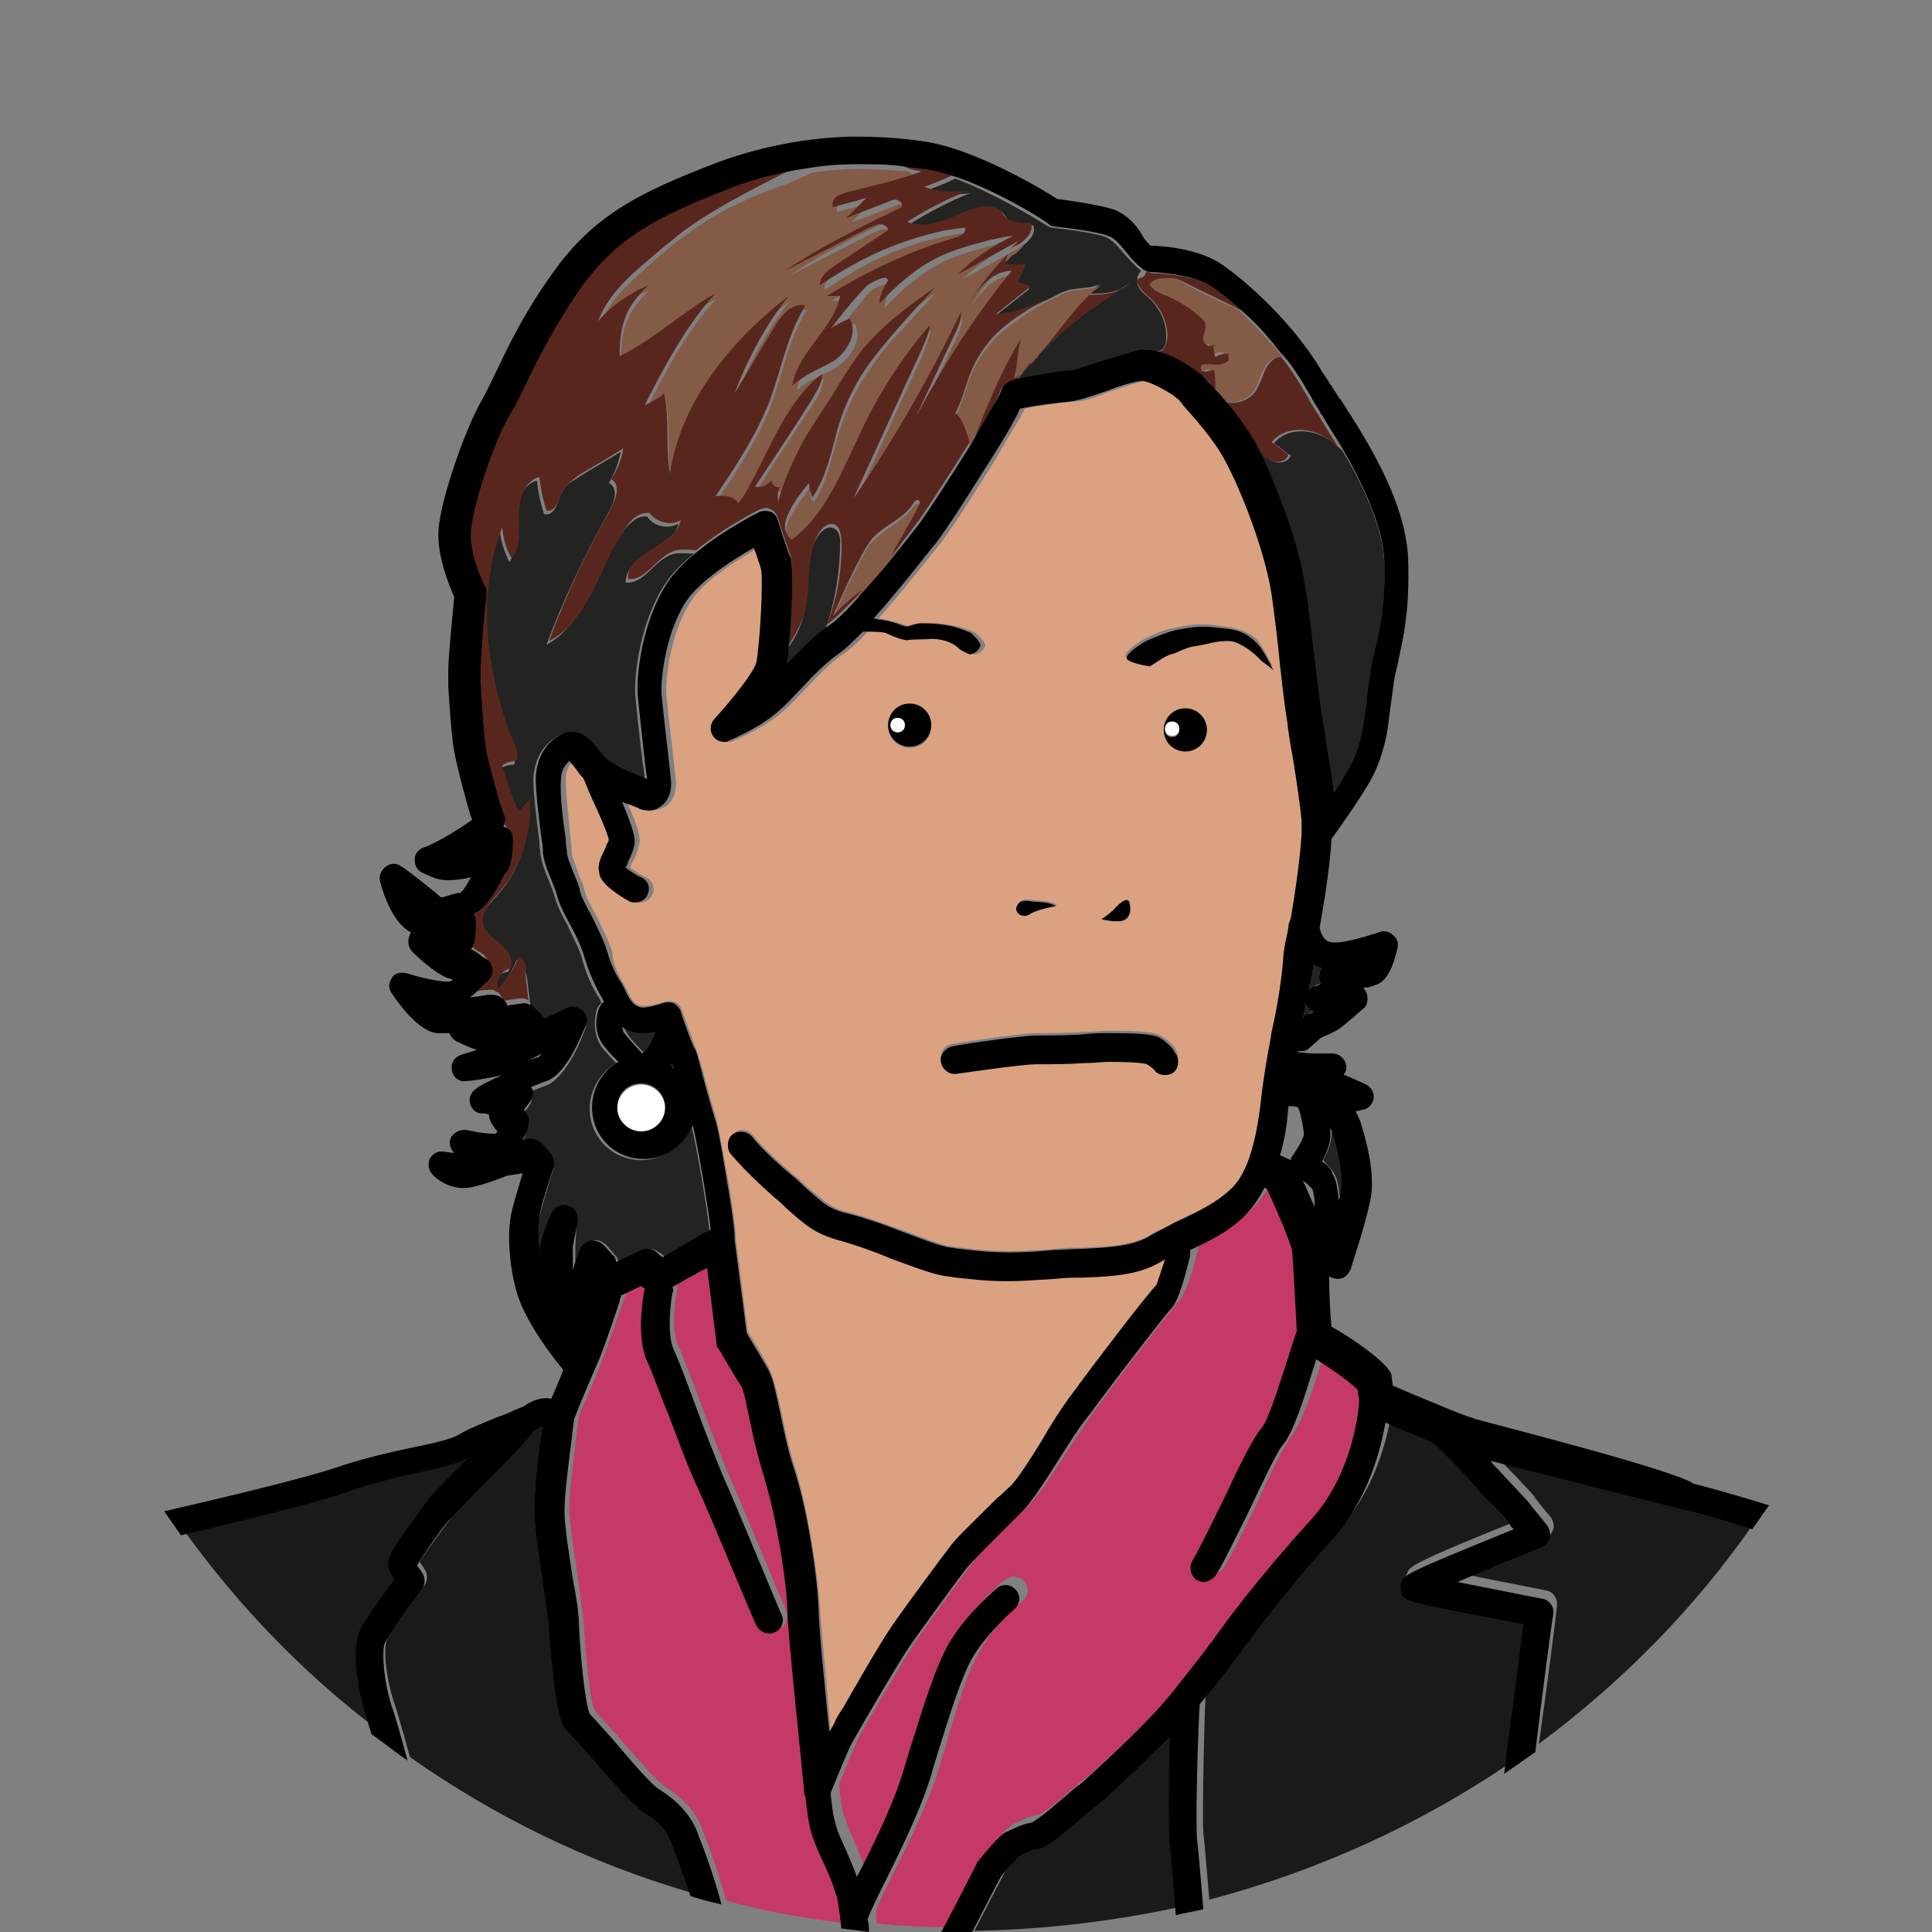<svg id="Capa_1" xmlns="http://www.w3.org/2000/svg" viewBox="0 0 161.2 161.2"><rect x="0" y="0" width="161.2" height="161.2" fill="#808080" stroke="none"/><style>.st0{fill:none}.st1{fill:#1a1a1a}.st2{fill:#232321}.st3{fill:#59261d}.st4{fill:#c53967}.st5{fill:#daa281}.st6{fill:#835b47}.st7{fill:#FFF}</style><path class="st0" d="M45.2 87.9c-.6.3-1.1.6-1.4.7.4-.2.8-.4 1.1-.5.1 0 .2-.1.3-.2zM108.7 98.5c.3.7.6 1.4 1 2.2 0-.6-.1-1.2-.2-1.5-.2-.2-.5-.5-.8-.7zM108.3 92.4c-.2-.1-.5-.1-.8-.1-.2 1.4-.4 2.8-.7 4.1l.7.3c.1 0 .2.1.2.1 0-.1.1-.2.1-.3.5-.7.9-1.6.9-1.9-.1-1.5-.3-2-.4-2.2z"/><path class="st1" d="M124.7 121.2c.1.1.2.2.3.4.5.6 1.1 1.2 1.6 1.7.6.7 1.2 1.2 1.5 1.7.6.8 1.3 1.6 1.3 1.6.2.3.3.7.2 1-.1.3-.3.6-.7.8-2.2.9-4.9 2-7 2.9 2 .4 4.6.9 7.1 1.4.6.1 1 .7.9 1.3 0 .4-.9 7.3-1.5 11.5 7-5.2 13.1-11.4 18-18.5-2.4-.7-4.6-1.4-5.5-1.6-1.2-.4-11.4-3-16.2-4.2z"/><path class="st1" d="M117.5 132.3c-.2-.3-.3-.7-.1-1 .2-.6.2-.8 9.4-4.5-.1-.2-.2-.3-.4-.5-.3-.3-.8-.9-1.3-1.5s-1.1-1.2-1.7-1.8c-1-1.2-3-3.1-3.3-3.4-1.3-.5-2.9-1.2-4-1.7-.4 2.3-1.4 6.5-4.5 9.8-4 4.4-6.9 8.4-8 9.9l-.1.1c-1 1.3-1.9 2.5-2.9 3.7-.1 1.2-.3 9.8-.2 11.5.1.8.3 3.2.5 5.6 9.1-2.4 17.6-6.3 25.1-11.4.4-2.6 1.3-9.8 1.6-12.5-9.7-1.8-9.8-1.8-10.1-2.3z"/><path class="st2" d="M106.3 37c.5.3.9.7 1.4 1-.2.6-1 .7-1.5.5-.6-.3-.9-.8-1.3-1.2-.1-.1-.2-.3-.3-.4.1.1.1.2.2.3 1.3 2.4 3.5 7.7 4.1 12 .2 1.5.5 3.8.8 6 .2 1.8.4 3.4.6 4.7.1 1 .3 2.1.5 3.2.2 1.2.4 2.3.5 3.3.7-1.1 1.5-2.3 1.7-2.9.7-1.8.9-3 1-4.5.1-.7.2-1.4.3-2.3.1-.8.3-1.4.4-2.1.4-1.8.9-3.6.8-7.5-.1-3.1-1.7-6.5-3.5-9.5-.3-.3-.7-.6-1.1-.9-1.5-1-3.6-1-4.6.3z"/><path class="st3" d="M106.1 28.7l-.1-.1h-.2c.1 0 .2 0 .3.1zM105.5 31c-.2.5-.4 1.1-.7 1.6-.6.9-1.8 1.2-2.8.9.8 1 1.8 2.2 2.4 3.3.1.1.2.2.3.4.4.5.8 1 1.3 1.2.6.3 1.4.1 1.5-.5-.5-.3-.9-.7-1.4-1 1-1.3 3.1-1.3 4.5-.4.4.2.7.6 1.1.9-.6-1-1.2-1.9-1.7-2.8 0 0 0-.1-.1-.1l-.1-.2c-.2-.3-.3-.5-.5-.8 0-.1-.1-.1-.1-.2-.2-.4-.5-.8-.7-1.2-.5-.8-1-1.6-1.6-2.3h-.3c-.4.1-.9.7-1.1 1.2z"/><path class="st2" d="M109.2 82.6c.1-.1.2-.2.4-.3.2-.1.4-.2.6-.2-.1-.2-.2-.5-.1-.8 0-.2.1-.3.2-.5-.3-.1-.5-.2-.7-.3-.2.6-.3 1.3-.4 2.1zM108.9 83.7c-.1.4-.2.8-.2 1.2l.1-.1c.1-.1.2-.1.3-.2.2-.1.4-.2.5-.2-.1 0-.2-.1-.2-.1-.2-.2-.4-.4-.5-.6z"/><path class="st4" d="M82.3 154.6c1.8-2.2 2.1-2.4 2.5-2.5 0 0 .1-.1.2-.1.4-.2 1-.5 1.7-.6.6-.2 2.5-1.9 3.8-3l.3-.2c1.8-1.6 4.9-4.5 6.7-6.5.4-.4.8-.8 1.1-1.3 1.1-1.3 2.1-2.6 3.1-4l.1-.1c1.1-1.5 4.1-5.6 8.2-10.1 3.7-4 4.1-9.6 4.1-10 0-.3 0-.6-.1-.9-.5-.5-2.4-1.9-3.5-2.6v.1c-.9 3.1-1.9 6-2.8 7.1-.5.6-1.9 3.4-2.9 5.7-1.1 2.2-2.1 4.3-2.7 5.2-.2.3-.6.5-1 .5-.2 0-.4-.1-.6-.2-.5-.3-.7-1.1-.3-1.6.5-.8 1.5-2.9 2.5-4.9 1.6-3.3 2.6-5.4 3.3-6.2.6-.8 1.9-4.7 2.3-6.2.4-1.3.5-1.6.6-1.8-.1-1.8-.3-5.9-.4-6.8-.1-.5-1.1-3-2.1-5.1l-.2-.1c-.5 1-1.1 1.9-1.8 2.5-1.4 1.3-2.9 2-4.4 2.7v.5c-.9 3.7-1.5 4.3-1.6 4.4-.4.4-4.6 5.8-6.7 8.7-.9 1.2-1.9 2.8-2.8 4.1-1.2 1.9-2.2 3.4-2.9 4.1l-1 1c-1.2 1.2-3.2 3.2-3.7 3.8-.7.9-3.4 4.6-4.6 6.3-.9 1.3-3 4.9-4.1 6.8-.4.7-.7 1.2-.8 1.4-.3.5-1.1 2.4-1.8 4.2.1 1 .2 1.9.4 2.5.2.6.5 1.4.9 2.3.3.7.6 1.4.9 2.2 1.2-2.3 2.9-5.8 3.7-8.3.3-.8.5-1.7.8-2.6 1.1-3.5 2.1-6.8 3.3-8.8 1.5-2.5 3.8-4.4 3.9-4.4.5-.4 1.2-.3 1.6.2.4.5.3 1.2-.2 1.6 0 0-2.1 1.7-3.4 3.9-1.1 1.7-2.1 5-3 8.2-.3.9-.5 1.7-.8 2.6-.9 2.7-2.7 6.3-3.9 8.7-.5 1-1 2.1-1.1 2.4v.1c0 .3 0 .7.1 1 2 .2 4 .3 6 .3.6-1 2-3.8 3.3-6.3-.3.2-.3.2-.2.1z"/><path class="st2" d="M107.8 90h0zM111.3 97.9c.3.4.4 1.2.5 2.1 0-.1 0-.2.1-.3.2-1 0-3-.6-5.2-.1-.2-.2-.4-.3-.7 0 .2 0 .4.1.5.1.8-.3 1.8-.7 2.5.3.4.7.7.9 1.1z"/><path class="st5" d="M107.9 77.4c0-.2 0-.3.1-.5l.1-.3c.5-2.9.8-5.3.9-7v-1.1c0-1.2-.4-3.1-.7-5.1-.2-1.1-.3-2.2-.5-3.2-.2-1.3-.4-3-.6-4.7-.3-2.2-.5-4.5-.7-5.9-.5-3.8-2.6-8.9-3.9-11.2-.9-1.7-2.6-3.6-3.5-4.6-.2-.2-.4-.4-.4-.5-.1-.1-.4-.3-.7-.5-1.3-.9-2.1-1.1-2.5-1-.7.1-1.7.5-2.7.8-1.3.5-2.3.9-3.1.9-1.2.1-3.4.4-4.2.6-.3.7-1.1 1.9-2.6 4.5-.9 1.4-3.1 5-4.4 6.7-.2.2-2.8 3.6-5.2 6.3.2 0 .4 0 .5.1.9.2 1.3.3 1.9.5.5.2.7-.1 1.5-.2.9-.1 2 .1 2.8.3.8.2 1.4.5 1.4.5s.9.8.8 1.1c-.3.7-.9.7-.9.7-.4-.2-.7-.3-.9-.5-.6-.6-1.6-.8-2.3-.8-.7 0-1.6 0-1.9.1-.3.1-1.3-.3-1.7-.5-.4-.2-1.1-.2-2.1-.2-.8.9-1.6 1.6-2.1 1.9-1 .7-2.1 1.8-3.1 2.9-.6.6-1.1 1.2-1.7 1.7-1.5 1.4-3.8 2.4-4.3 2.6-.1.1-.3.1-.4.1-.6 0-1.1-.5-1.1-1.1 0-.3.1-.6.3-.8 1.9-2.1 3.3-4 3.5-4.7.4-1.5.6-6.9.4-7.8-.1-.4-.4-1.1-.6-1.8-1.8 1-4.6 2.8-5.6 4.4-1.7 2.5-2.2 6.4-2.1 7.9.1.9.3 2.9.5 4.5.2 1.8.3 2.6.3 2.9 0 .8-.3 1.6-.9 1.9-.5.3-1.1.4-1.7.2l-.2-.1c-.4-.2-.8-.3-1.3-.5 1 2.2 1.2 3.1 1 3.7-.1.4-.3.9-.5 1.3-.1.1-.2.3-.2.5.3.2.8.6 1.3.8.6.3.8 1 .5 1.5-.2.4-.6.6-1 .6-.2 0-.4 0-.5-.1-2.3-1.2-2.5-2.1-2.5-2.4-.1-.7.2-1.4.5-2 .1-.2.2-.5.3-.7-.1-.7-1.2-3-1.6-3.9-.3-.7-.5-1-.5-1.2-.2-.1-.3-.3-.4-.5-.2-.3-.6-.7-.8-1-.3.2-.7.6-.7 1.6 0 1.1.3 3.5.4 4.9.1.5.1.9.1 1.1 0 .4.3 1 .5 1.6.2.6.5 1.1.6 1.7.1.4.5 1.2.9 1.9.5 1 1.1 2.2 1.4 3.2.1 1.4.9 2.5.9 2.5 0 .1.1.1.1.2.5 1 .7 1.5 1.3 1.7.4.1 1.4-.1 2-.3.3-.1.6-.1.9 0 .3.1.5.4.6.7.5 1.3 1 2.8 1.1 3 .1.3.3.8.8 2.6.3 1.2.7 2.5.9 3.2.3 1 .9 4.6 1.1 5.6.5 3 .6 4.2.6 4.7l1 7.7c.3.5 1.2 1.9 1.7 2.9.4.8.7 2 1.1 3.8.3 1.4.6 3 1.1 4.5 1.1 3.5 2 9.4 2.1 11.8.1 1.5.6 6.5.9 10.3.1-.3.3-.5.4-.7.1-.2.4-.7.8-1.4 1.2-2.1 3.2-5.6 4.2-7 1.2-1.8 4-5.5 4.7-6.4.5-.7 2.1-2.2 3.9-4 .4-.4.7-.7 1-.9.5-.5 1.6-2.2 2.6-3.7.9-1.4 1.9-3 2.8-4.3 1.9-2.6 6.2-8.1 6.9-8.9.2-.3.4-1.1.7-2.1-.1 0-.1.1-.2.1-1.9 1.1-4.2 1.2-6.6 1.4-.8 0-1.6.1-2.3.1-1.6.1-2.9.2-4 .2-1.9 0-3.2-.2-4.3-.3-.3 0-.5-.1-.7-.1-1.1-.1-2.9-.8-4.8-1.5-1.4-.5-2.9-1.1-3.9-1.4-2.2-.6-2.9-1.2-4.8-2.8-.3-.3-.6-.6-1-.9-2.7-2.3-3.6-3.5-3.7-3.7-.4-.5-.2-1.2.3-1.6s1.2-.2 1.6.3c0 0 .8 1.1 3.3 3.2.4.3.7.6 1 .9 1.8 1.5 2.1 1.9 3.8 2.3 1.2.3 2.7.9 4.2 1.4 1.6.6 3.4 1.3 4.2 1.4.3 0 .5.1.8.1 1.6.2 3.6.5 7.8.1.8-.1 1.6-.1 2.4-.1 2.1-.1 4.1-.2 5.5-1 .4-.3.9-.5 1.5-.8.5-.2.9-.5 1.4-.7 1.5-.7 2.8-1.3 3.9-2.4.7-.6 1.2-1.4 1.6-2.6.6-1.7.9-3.7 1.1-5.7.1-.7.2-1.5.4-2.6.1-.7.3-1.5.4-2.3.4-2.3.9-4.7 1.3-6.7.1-.6.2-1.4.4-1.9zm-32-15c-1 0-1.8-.8-1.8-1.8s.8-1.8 1.8-1.8 1.8.8 1.8 1.8-.8 1.8-1.8 1.8zm17.3 13.3c.3-.4 1-.9 1.1-.4.1.5.1 1.3-.5 1.5s-1.8-.1-1.8-.1.8-.5 1.2-1zm-8.3-.1c.1-.5.5-.6 1.2-.5.7.1 1.4 0 2.1.4 0 0-1.8.4-2.2.7-.6.4-1.3.1-1.1-.6zM98 89.2c-.2.2-.5.3-.8.3-.3 0-.6-.1-.8-.3-.2-.2-.5-.4-.7-.6-.3-.1-1.1-.2-3.3-.2-.4 0-1.1 0-1.9.1-1.3.1-3 .1-4.1.1-.8 0-4.4.5-6.6.8-.6.1-1.2-.3-1.3-1-.1-.6.3-1.2 1-1.3 1-.2 5.8-.9 7-.9 1 0 2.6 0 3.9-.1.8 0 1.6-.1 2-.1 2.8 0 3.8.1 4.4.4.6.3 1.2.9 1.2 1 .4.6.4 1.4 0 1.8zm.9-26.5c-1 0-1.8-.8-1.8-1.8s.8-1.8 1.8-1.8 1.8.8 1.8 1.8-.8 1.8-1.8 1.8zm6.2-7.8c-.5-.5-1.7-1.5-2.5-1.6-1.1-.1-2.1.3-2.9.4-.9.2-1.6.6-2.1.7-.5.1-1.4 1-1.8 1 0 0-1.9-.3-1.9-.7s1.2-1.2 1.8-1.5c.6-.3 1.5-.7 2.7-.9 1.1-.2 1.8-.3 3.3-.1 1.3.2 2.1.3 3 1 .6.5 1.4 2.3 1.5 2.4-.1 0-.9-.6-1.1-.7z"/><path class="st2" d="M81 16.1c-1.8.7-3.5 1.6-5.1 2.6.7.3 1.5.3 2.3.1.4-.1.7-.2 1-.3 1.1-.4 2.1-1 3.2-1.1.5 0 1 0 1.3.4.2.2.3.4.4.5.5.5 1.3.5 2.1.5.3.7-.4 1.4-1 1.8-.2.1-.4.3-.7.4-.2.1-.3.3-.5.4-.2.2-.3.5-.2.8.6.1 1.2.1 1.7 0-.2.5-.5 1-.7 1.5.4.1.7.3 1.1.4-1 .8-1.9 1.5-2.9 2.3 1 0 2-.3 2.9-.7.5-.2 1-.5 1.5-.7l1.2-.6c1.1-.5 2.1-.2 3.2-.7-.3.2-.7.5-1 .8.9 0 1.9 0 2.7-.4.3-.2.5-.3.8-.5-.3.2-.5.4-.8.5-2.5 1.5-4.9 3.4-6.9 5.5v.1c-.2.2-.3.4-.5.5-.4.5-.9 1-1.2 1.5.4-.1 1-.2 1.6-.3 1.1-.2 2.4-.3 3-.4.5 0 1.6-.4 2.5-.8 1.1-.4 2.2-.8 3.1-.9h.1c.1 0 .3-.1.4 0 .5 0 1 .1 1.3-.1.4-.3.4-.7.4-1.2 0-1.2-.6-2.4-1.5-3.2-.4-.3-.8-.7-.9-1.1v-.1-.5c.1-.2.2-.4.3-.5l-.1-.1c-.4-.3-.8-.8-1.2-1.2-.5-.6-1.1-1.3-1.6-1.5-1-.4-3.6-.7-4.5-.8-.2 0-.3-.1-.5-.2 0 0-3.9-2.5-7.6-3.9-.8.4-1.6.7-2.4 1 1.1.3 2.4.4 3.7.2z"/><path class="st6" d="M98.9 23.7c-.5-.3-1.1-.5-1.7-.6s-1.3 0-1.7.5c.3.7 1 .8 1.7 1.1 1.1.5 2.1 1.1 2.9 2 .1.3.1.6 0 .9-.1.3-.1.7 0 .9.2.3.6.4.8.1 0 .4 0 .8.1 1.1.3-.2.7-.4 1.1-.3v.6c-.4.3-.9.4-1.4.3-.2 0-.4-.1-.6 0-.2 0-.4.2-.3.4.1.2.3.2.5.2s.4-.1.6-.1c.1.5.2 1 .1 1.4v.2c.3.3.6.6.9 1 1 .4 2.2 0 2.8-.9.3-.5.4-1.1.7-1.6.2-.5.7-1.1 1.3-1.1h.3c-.3-.4-.6-.8-1-1.2-.1 0-.2-.1-.3-.1h.2c-.9-1-1.7-1.8-2.5-2.6-.4-.2-.7-.4-1.1-.5-1.1-.5-2.3-1.1-3.4-1.7z"/><path d="M101.8 52.4c-1.5-.2-2.2-.1-3.3.1-1.2.2-2.1.7-2.7.9-.6.3-1.8 1.1-1.8 1.5s1.9.7 1.9.7c.3-.1 1.3-.9 1.8-1 .5-.1 1.2-.6 2.1-.7.8-.1 1.8-.5 2.9-.4.8.1 2 1 2.5 1.6.1.1 1 .7 1.1.9-.1-.1-.9-1.9-1.5-2.4-.9-.9-1.7-1.1-3-1.2z"/><path class="st3" d="M94.9 23.6c.2.5.6.9 1 1.2.9.8 1.5 2 1.5 3.2 0 .4-.1.9-.4 1.2-.4.3-.9.1-1.3.1h-.4c1.1-.1 2.4.3 4.1 1.4.6.4.9.7 1 .7 0 0 .1 0 .1.1 0 0 .2.2.5.6l.4.4v-.2c0-.5 0-1-.1-1.4-.2 0-.4 0-.6.1-.2 0-.5 0-.5-.2-.1-.2.1-.4.3-.4h.6c.5.1 1 0 1.4-.3v-.6c-.4 0-.8.1-1.1.3-.1-.4-.2-.8-.1-1.1-.2.3-.6.2-.8-.1-.2-.3-.1-.6 0-.9.1-.3.1-.6 0-.9-.8-.8-1.8-1.5-2.9-2-.7-.3-1.4-.5-1.7-1.1.4-.5 1.1-.5 1.7-.5s1.1.3 1.7.6c1.2.6 2.3 1.1 3.5 1.7.4.2.7.4 1.1.5-1-.9-1.9-1.6-2.5-2-1.3-.9-4.2-1.2-5.2-1.2-.2 0-.4-.1-.5-.2-.1.2-.2.4-.3.5-.6.2-.6.3-.5.5z"/><path d="M98.9 59.1c-1 0-1.8.8-1.8 1.8s.8 1.8 1.8 1.8 1.8-.8 1.8-1.8-.8-1.8-1.8-1.8zm-1.1 2.4c-.4 0-.6-.3-.6-.6 0-.4.3-.6.6-.6.4 0 .6.3.6.6s-.2.6-.6.6z"/><path class="st1" d="M98.1 144.2c-1.9 2-4.4 4.3-6 5.7l-.3.2c-2.8 2.5-4 3.4-4.8 3.5-.5.1-.9.3-1.2.4-.1.1-.2.1-.3.2-.3.3-.9 1-1.5 1.7-.8 1.5-1.9 3.7-2.7 5.2 5.9-.1 11.6-.8 17.2-2-.2-2.6-.4-5.1-.5-5.9 0-.8 0-5.6.1-9z"/><path class="st2" d="M69.6 44.1c-.5-.3-1.1.2-1.4.7-1 1.7-.7 3.8-1 5.8-.2 1.3-.7 2.5-1.5 3.5-.1.6-.1 1.1-.2 1.4 1.1-1.1 2.2-2.3 3.4-3.1.8-2.3 1.2-4.8 1.2-7.2 0-.4-.1-.9-.5-1.1z"/><path class="st7" d="M97.8 60.2c-.4 0-.6.3-.6.6 0 .4.3.6.6.6.4 0 .6-.3.6-.6s-.2-.6-.6-.6z"/><path d="M93.7 76.8c.6-.2.7-1 .5-1.5-.1-.5-.7 0-1.1.4-.3.4-1.2 1-1.2 1s1.2.3 1.8.1z"/><path class="st3" d="M93.6 24.2c.3-.1.6-.3.8-.5-.3.2-.6.4-.8.5zM86.6 29.7c2-2.1 4.4-4 6.9-5.5-.8.3-1.7.4-2.7.4-1.4 1.4-2.7 3.4-4.2 5.1z"/><path class="st6" d="M84.6 31.5c.3.1 1.1-.8 1.3-1l.2-.2c.2-.2.3-.4.5-.5v-.1c1.5-1.7 2.8-3.7 4.3-5.1.3-.3.6-.5 1-.8-1.1.5-2.1.2-3.2.7l-1.2.6c-1.2.6-2.5 1.5-3.4 2.2-1.7 1.3-2.9 3.1-3.5 5.2-.2.6-.6 1.8-.9 2.3.5.1 1 1.7 1.2 2.4.1-.2.3-.5.4-.7 1.2-2.9 2.3-5.8 4-8.4-.5 1-.4 2.3-.7 3.4z"/><path d="M85.9 76.3c.5-.4 2.2-.7 2.2-.7-.7-.4-1.4-.3-2.1-.4-.7-.1-1 0-1.2.5-.1.6.6.9 1.1.6z"/><path class="st3" d="M85.9 30.5c-.2.2-1 1.1-1.3 1 .4-1.1.2-2.4.7-3.4-1.7 2.6-2.8 5.5-4 8.4 1.1-1.7 1.9-3.2 2.1-3.7.1-.6.6-.9 1.4-1.1l1.2-1.5c0 .2 0 .2-.1.3z"/><path class="st6" d="M57.1 19.7c-1 .7-1.9 1.5-2.9 2.4-1.7 1.5-3.4 3-4.2 5.1 1.2-1.3 2.6-2.3 4.2-3-1.9 1.8-2.4 3.3-2.4 5.9 2.5-1.2 5.8-4.1 8-5.2-2.4 2.5-4.6 6.7-5.9 9.3.3-.1 1.4-.7 1.6-1 .5 2.1.1 4.6.5 6.7.8-6 5.1-11 9.9-14.8-1.9 2.5-3.4 5.2-4.5 8.1 1.1-1.8 2.2-3.7 3.3-5.5.6-1 1.5-2.1 2.6-1.8-1.5 2.4-2 5.3-3 8-1.1 2.8-2.8 5.4-4.5 7.9.7-.1 1.6-.1 1.9.6.4-.5.7-1.1 1-1.6 1.8-3.3 3-6.9 6-9.2 0 .8-.5 1.5-.9 2.2-1.6 2.4-3.2 4.8-4.7 7.2.5.1 1.2-.1 1.4-.6-.1.4.4.8.7.6-.4.8-.2 1-.2 1.4.6-2 1.4-3.9 2.4-5.7.7-1.2 1.5-2.3 2.2-3.4.7-1.1 1.4-2.3 2.2-3.4 1.7-2.2 4-3.8 6.3-5.5-.7.8-1.4 1.5-2.1 2.3-1.1 1.2-2.3 2.4-3.2 3.8-1.2 1.6-2.1 3.4-2.7 5.3-.7 2.1-1 4.3-2.2 6.1-.3-.3-.4-.8-.3-1.2-.6.7-1.1 1.5-1.6 2.3-.2.4-.4.8-.4 1.3 0 .2 0 .3.1.5.1.3.3.5.5.6 2.8-2.1 4.1-5.6 5.6-8.7 1.6-3.3 3.6-6.4 5.9-9.2-.2.8-.5 1.5-.8 2.3-1.9 4.1-3.7 8.1-5.6 12.2 3.4-5 6.4-10.2 9-15.6 0 .6-.2 1.2-.5 1.8-1.1 2.3-2.2 4.7-3.3 7 2.2-4.3 4.9-8.4 8-12.2-1.6 0-2.7 1.4-3.6 2.7.9-1.5 2-2.9 3.3-4.1.1-.2.3-.3.5-.4.2-.2.5-.4.7-.7-1.7.9-3.4 1.9-5.1 2.8 1.4-1.3 2.9-2.4 4.6-3.2-.6 0-1.2.1-1.8.3-1.5.4-3.1.8-4.5 1.5-1.8.9-3.4 2.3-4.8 3.8 0-.5.4-1.6.7-1.9-.2-.4-1 .1-1.4.2-.4.2-.7.5-1 .9-.8 1-1.6 2-2.4 2.9.5-.4 1-.6 1.6-.8.7 1.2-.2 2.7-1.3 3.5-.7.5-1.5.8-2.3 1.2-.4.3-.9.5-1.2.9.3-2 1.8-3.4 2.9-5.1.5-.8.9-1.5 1.1-2.4h-1.1c3.3-2.1 7-3.8 10.8-4.9.4-.1.9-.4.7-.8-.8.1-1.6.2-2.4.4-3.8.8-6.7 2.4-9.7 4.4-.1-.7.6-1.2 1.2-1.6l4.5-3c0-.3-.4-.5-.7-.5-.3 0-.6.2-.9.3-2.3 1.2-4.7 2.4-7 3.6 3-2.1 6.4-3.7 9.7-5.3.1-.2-.1-.5-.3-.6-.2-.1-.5 0-.7.1-1.2.5-2.4.9-3.6 1.4l1.7-1.7c-.9.3-1.9.5-2.8.8-.2-.3 0-.7.3-.9.3-.2.6-.3 1-.4l6.3-1.5c-.7-.1-1.3-.3-1.8-.6-1.3-.1-2.7-.2-3.9-.2h-.1-.1c-1.3 0-2.5.1-3.8.3-.7.3-1.4.6-2 .9-3.3 1.1-6.2 2.5-8.7 4.4z"/><path class="st3" d="M70.8 16c-.3.1-.7.2-1 .4-.3.2-.4.6-.3.9.9-.3 1.9-.5 2.8-.8l-1.7 1.7c1.2-.5 2.4-.9 3.6-1.4.2-.1.5-.2.7-.1.2.1.5.3.3.6-3.3 1.6-6.6 3.2-9.7 5.3 2.3-1.2 4.7-2.4 7-3.6.3-.1.6-.3.9-.3.3 0 .7.2.7.5l-4.5 3c-.6.4-1.2.9-1.2 1.6 3-2 5.9-3.5 9.7-4.4.7-.2 1.5-.3 2.4-.4.2.4-.4.7-.7.8-3.8 1.1-7.4 2.8-10.8 4.9h1.1c-.2.9-.6 1.7-1.1 2.4-1.1 1.7-2.6 3.1-2.9 5.1.4-.4.8-.6 1.2-.9.7-.4 1.6-.8 2.3-1.2 1.1-.8 2-2.3 1.3-3.5-.6.2-1.1.5-1.6.8.8-1 1.6-2 2.4-2.9.3-.3.6-.7 1-.9.4-.2 1.3-.7 1.4-.2-.3.4-.8 1.5-.7 1.9 1.4-1.5 3-2.9 4.8-3.8 1.4-.7 3-1.1 4.5-1.5.6-.1 1.2-.3 1.8-.3-1.7.8-3.3 1.9-4.6 3.2 1.7-.9 3.4-1.9 5.1-2.8-.2.2-.5.4-.7.7.2-.2.4-.3.7-.4.6-.4 1.3-1.1 1-1.8-.7 0-1.6 0-2.1-.5-.2-.2-.3-.4-.4-.5-.3-.3-.9-.4-1.3-.4-1.1.1-2.2.7-3.2 1.1-.3.1-.7.2-1 .3-.8.2-1.6.2-2.3-.1 1.6-1 3.3-1.9 5.1-2.6-1.2.2-2.5.1-3.7-.3.8-.3 1.6-.6 2.4-1-1-.3-1.9-.6-2.8-.7-.5-.1-1-.1-1.6-.2.5.3 1 .5 1.8.6-1.9.7-4 1.2-6.1 1.7z"/><path d="M75.9 58.7c-1 0-1.8.8-1.8 1.8s.8 1.8 1.8 1.8 1.8-.8 1.8-1.8-.8-1.8-1.8-1.8zm-1 2.4c-.4 0-.6-.3-.6-.6 0-.4.3-.6.6-.6.4 0 .6.3.6.6 0 .4-.3.6-.6.6z"/><path class="st6" d="M76.7 42.1c-.1-.2-.4 0-.5.2-.8 1.2-2.4 1.8-3.4 2.9-.5.5-.8 1.2-1.1 1.8-.8 1.5-1.6 3.1-2.2 4.7.7-.9 1.6-1.6 2.5-2.2.8-.9 1.6-1.9 2.5-2.9.7-1.4 1.6-2.7 2.3-4.2-.1-.1-.1-.2-.1-.3z"/><path class="st7" d="M74.9 59.9c-.4 0-.6.3-.6.6 0 .4.3.6.6.6.4 0 .6-.3.6-.6 0-.4-.3-.6-.6-.6z"/><path class="st4" d="M69 154.9c-.4-1-.8-1.9-1-2.6-.2-.8-.3-1.8-.4-2.7 0-.1-.1-.2-.1-.3-.1-.5-1.3-12.5-1.4-15-.1-2.3-.9-7.9-1.9-11.2-.5-1.6-.9-3.3-1.2-4.7-.3-1.3-.6-2.7-.8-3.1-.7-1.1-1.8-3-1.8-3-.1-.1-.1-.3-.2-.4l-.8-6.4-.6.3c-1.1.7-1.8 1.1-2.3 1.3v.5c-.1.5-.6 3.3.1 4.7.4.9 1.1 2.7 1.8 4.6.8 2.2 1.8 4.7 2.3 5.9 1 2.2 4.7 11.2 4.9 11.6.2.6 0 1.3-.6 1.5-.1.1-.3.1-.4.1-.4 0-.9-.3-1.1-.7 0-.1-3.9-9.3-4.9-11.5-.6-1.2-1.5-3.7-2.4-6-.7-1.9-1.4-3.7-1.8-4.5-.9-2-.4-5.2-.2-6.1-.1-.1-.2-.1-.3-.2l-1.7.8v.1c0 .1 0 .2-.1.3v.1c-1.1 3.1-1.5 4.3-1.7 4.8-.4 1.1-1.7 4.2-2.1 5 0 .2-.1.7-.2 1.6-.2 1.7-.6 4.6-.6 6.1 0 1.3.4 3.6.7 5.7.2 1.6.4 3 .5 3.7.1 2.4.5 6.6.9 7.5.3.3.9 1 1.9 2.1 1.2 1.4 3.2 3.7 3.9 4.2 1.1.7 2.5 1.8 3.2 3.6l.1.3c.4 1 1.2 3.2 1.9 5.7 3.3.9 6.7 1.5 10.2 1.9 0-.9-.1-1.7-.3-2.3-.5-1.1-1.1-2.2-1.5-3.3z"/><path class="st2" d="M53.7 87.8l.3-.3c.3-.3.6-1 .7-1.3 0-.1.1-.1.1-.2-.7.1-1.5.2-2.2-.1-.2-.1-.5-.2-.6-.3 0 .1.1.2.2.4.3.6 1 1.3 1.5 1.8z"/><path class="st2" d="M53.5 96.8c-2.4 0-4.3-1.9-4.3-4.3 0-1.6.9-3 2.2-3.8-.4-.4-.8-.9-1.1-1.2-.9-1.2-.7-2.6-.5-3.3.1-.2.2-.4.4-.5-.1-.1-.1-.3-.2-.4-.2-.3-1-1.6-1.4-3.2-.2-.8-.8-1.9-1.2-2.8-.5-.9-.9-1.7-1.1-2.4-.1-.4-.3-.9-.5-1.4-.3-.7-.6-1.5-.7-2.2 0-.2-.1-.6-.1-1.1-.2-1.6-.5-3.9-.5-5.2.1-2 1.1-3 1.9-3.5 1.7-1 2.8.4 3.7 1.6.3.4 1.2 1 3.7 2 0-.5-.2-1.5-.3-2.4-.2-1.7-.4-3.7-.5-4.7-.1-1.7.4-6.1 2.5-9.3.6-.9 1.4-1.7 2.4-2.5-.5 0-1.1-.1-1.6 0-1.6.3-2.5 2.6-4.1 2.4 0-2.3 3.9-2.7 4.4-4.9-.9.5-2.1.2-2.6-.6-.8-.1-1.4.5-1.9 1.1-2.3 3.2-3.1 7.7-6.5 9.6 1.4-3.8 3.2-7.5 5.2-11.1.5-.8.8-2 0-2.4.5-.8.8-1.7 1-2.6-1.3.8-2.6 1.5-3.8 2.3-.4.2-.8.5-1 .9-.5.8-.6 2.2-1.6 2-.3-.9-.5-1.8-.6-2.8-1.2.3-1.7 1.8-1.7 3.1s.1 2.7-.6 3.7c-.4-.8-.7-1.7-.8-2.6-.6 1.5-.9 3-1.1 4.6-.5 3.9.3 8.1 1.6 12.2.3.9 1 1.8.7 2.7-.4 0-.9.1-1.2.4.3 1.3.8 2.6 1.4 3.8.3-.4.6-.7.9-1 .3 2.7-.6 5.6-2.5 7.7-.7.8-1.6 1.7-1.4 2.7.2.8.9 1.2 1.5 1.7s1.2 1.3.8 2c-.8 0-1.3 1-1 1.7.7-.8 1.3-1.7 1.7-2.7.6.3.8 1.1.9 1.7.1.8.2 1.7.3 2.5l.1.1c.3.3.7.6.9 1 1-.5 1.9-.9 1.9-.9.4-.2.9-.1 1.3.2.4.3.5.8.3 1.2-.3.9-1.6 4.1-3.3 4.7-.3.1-.8.3-1.3.5.1.3.2.6.1.9-.1.2-.2.4-.4.6-.1.1-.2.2-.3.4.3.3.5.7.4 1.1-.1.4-.2.9-.5 1.4l.6-.1c.4-.1.8.1 1 .4l.8.9c.3.3.4.7.2 1.1-.3.9-1 3.3-1.2 4.1-.1.8-.1 1.8 0 2.8.4-1.7 1-3.1 1-3.1.2-.5.8-.8 1.4-.6.5.2.9.7.8 1.3L48 104v2c.2-.8.5-1.7.6-1.8.1-.4.5-.6.9-.7.4-.1.8.1 1.1.4l.7.8c.2.2.3.4.3.6l2.1-1c.4-.2.9-.1 1.3.2.2.1.4.3.5.4.6-.3 1.5-.9 2.2-1.3.7-.4 1.1-.7 1.5-.9-.2-1.9-1.1-7.2-1.5-8.7-.8 1.6-2.4 2.8-4.2 2.8z"/><path class="st2" d="M55.9 88.9c.1.1.2.1.3.2 0-.2-.1-.3-.1-.5-.1.1-.2.2-.2.3z"/><path class="st1" d="M56.2 153.4c-.4-1-1-1.7-2.3-2.5-.9-.6-2.4-2.2-4.4-4.6-.7-.8-1.6-1.8-1.8-2-.4-.4-.8-1-1.3-4.5-.2-1.9-.3-3.8-.4-4.6 0-.7-.2-2-.5-3.5-.3-2.1-.7-4.5-.7-6 0-1.7.4-4.6.6-6.4 0-.2.1-.4.1-.6-.1 0-.2.1-.3.1-.1.1-.3.2-.5.3-.6.8-1.9 2.2-5 5.3-.9.9-1.7 1.7-1.8 1.9-.4.5-2.3 3.1-2.9 4 .1.2.3.4.4.6.3.4.3 1 0 1.4-1.1 1.5-2.8 3.9-3.1 4.5-.4.8 0 3.7.7 5.6.2.7.7 2.3 1.2 4.2 7.1 5 14.9 8.8 23.4 11.3-.6-1.8-1.2-3.4-1.5-4.2l.1-.3z"/><path class="st7" d="M53.5 94.5c1.1 0 2-.9 2-2s-.9-2-2-2-2 .9-2 2 .8 2 2 2z"/><path class="st3" d="M40.7 82.1zM43.3 79.8c-.4 1-1 1.9-1.7 2.7-.3-.7.3-1.6 1-1.7.3-.7-.2-1.5-.8-2-.6-.5-1.3-1-1.5-1.7-.2-1 .7-1.9 1.4-2.7 1.8-2.1 2.7-4.9 2.5-7.7-.3.3-.6.7-.9 1-.6-1.2-1-2.5-1.4-3.8.3-.3.8-.4 1.2-.4.3-.9-.4-1.8-.7-2.7-1.4-4.1-2.1-8.2-1.6-12.2.2-1.6.5-3.1 1.1-4.6.1.9.3 1.8.8 2.6.8-1 .6-2.4.6-3.7 0-1.3.5-2.8 1.7-3.1.1.9.3 1.9.6 2.8.9.2 1-1.3 1.6-2 .3-.4.7-.6 1-.9 1.3-.8 2.6-1.5 3.8-2.3-.1.9-.5 1.8-1 2.6.8.4.4 1.6 0 2.4-2 3.5-3.8 7.3-5.2 11.1 3.5-1.8 4.2-6.4 6.5-9.6.4-.6 1.1-1.2 1.9-1.1.6.8 1.8 1.1 2.6.6-.5 2.2-4.5 2.6-4.4 4.9 1.6.2 2.5-2.1 4.1-2.4.5-.1 1.1 0 1.6 0 2.3-1.9 5.1-3.3 5.3-3.4.3-.1.6-.2.9 0 .3.1.5.4.6.7 0 0 .7 2.2 1 3 0 .1.1.2.1.3.2 1.1.1 5-.2 7.3.7-1 1.3-2.2 1.5-3.5.3-1.9 0-4 1-5.8.3-.5.9-1 1.4-.7.4.2.4.7.5 1.1.1 2.4-.3 4.9-1.2 7.2.6-.4 1.7-1.5 3-2.9-.9.6-1.8 1.4-2.5 2.2.7-1.6 1.4-3.2 2.2-4.7.3-.6.7-1.3 1.1-1.8 1-1.1 2.6-1.6 3.4-2.9.1-.2.4-.4.5-.2.1.1 0 .2 0 .3-.7 1.5-1.6 2.8-2.3 4.2.8-.9 1.5-1.9 2.2-2.8 1-1.4 2.8-4.2 4.3-6.6-.2-.7-.7-2.3-1.2-2.4.3-.5.7-1.7.9-2.3.6-2.1 1.8-3.9 3.5-5.2.9-.7 2.2-1.5 3.4-2.2-.5.2-1 .5-1.5.7-.9.4-1.9.6-2.9.7 1-.8 1.9-1.5 2.9-2.3-.4-.1-.7-.3-1.1-.4.2-.5.5-1 .7-1.5-.6.1-1.2.1-1.7 0 0-.3.1-.5.2-.8-1.2 1.2-2.3 2.6-3.3 4.1.9-1.3 2-2.7 3.6-2.7-3.1 3.8-5.7 7.9-8 12.2 1.1-2.3 2.2-4.7 3.3-7 .3-.6.5-1.2.5-1.8-2.6 5.4-5.6 10.7-9 15.6 1.9-4.1 3.7-8.1 5.6-12.2.3-.7.7-1.5.8-2.3-2.4 2.8-4.4 5.9-5.9 9.2-1.5 3.1-2.8 6.6-5.6 8.7-.3-.1-.4-.3-.5-.6-.1-.2-.1-.3-.1-.5 0-.4.2-.9.4-1.3.4-.8 1-1.6 1.6-2.3 0 .4.1.8.3 1.2 1.2-1.8 1.6-4 2.2-6.1.6-1.9 1.5-3.7 2.7-5.3 1-1.3 2.1-2.6 3.2-3.8.7-.8 1.4-1.5 2.1-2.3-2.3 1.6-4.6 3.3-6.3 5.5-.8 1.1-1.5 2.2-2.2 3.4-.7 1.1-1.5 2.3-2.2 3.4-1 1.8-1.9 3.7-2.4 5.7.1-.4-.2-.7.2-1.4-.3.2-.8-.2-.7-.6-.3.5-.9.7-1.4.6 1.6-2.4 3.2-4.8 4.7-7.2.4-.7.9-1.4.9-2.2-2.9 2.2-4.2 5.9-6 9.2-.3.6-.6 1.1-1 1.6-.3-.6-1.2-.7-1.9-.6 1.7-2.5 3.4-5.1 4.5-7.9 1-2.7 1.5-5.6 3-8-1.1-.3-2 .8-2.6 1.8-1.1 1.8-2.2 3.7-3.3 5.5 1.1-2.9 2.6-5.7 4.5-8.1-4.8 3.7-9 8.8-9.9 14.8-.4-2.1 0-4.6-.5-6.7-.2.3-1.3.9-1.6 1 1.3-2.6 3.5-6.8 5.9-9.3-2.2 1.1-5.5 4.1-8 5.2 0-2.6.5-4.1 2.4-5.9-1.6.7-3.1 1.7-4.2 3 .8-2.1 2.5-3.7 4.2-5.1.9-.8 1.9-1.6 2.9-2.4 2.6-1.9 5.4-3.3 8.3-4.8.7-.3 1.3-.7 2-.9-2.2.3-4.3.9-6.4 1.6-6.5 2.4-9.7 4.1-12.8 8.5-2.2 3-3.4 5.6-4.4 7.7-.5 1.1-1 2-1.4 2.7-1.3 2.1-3.1 7.5-3.3 9.7-.1 1.7.8 4.1 1.2 4.8.1.2.1.4.1.6-.1 1.4-.5 5.2-.5 6.3v1.1c.1 1.9.3 4.4.4 5.2.1.9.9 3.7 1.2 4.8l.4 1.1c.1.3.1.6-.1.9h.1c.4.2.7.6.7 1 0 2.1-.3 2.6-.6 2.8-.1.1-.2.3-.3.5-.6 1.2-1.3 2.3-2.1 2.8-.1.1-.2.1-.3.1.1.2.2.4.2.6v.5c0 .9-.1 1.5-.4 1.9.4.2.7.4.9.6.1 0 .2 0 .2.1.4.2.7.6.7 1.1 0 .4-.2.8-.6 1 0 0-.1 0-.1.1-.3.3-.7.8-1.2 1.1.4-.1.9-.1 1.5-.2h.3c.4-.1.9.1 1.1.5.1.1.2.3.2.4l1.4-.2c.3 0 .5 0 .7.2-.1-.8-.2-1.7-.3-2.5.2-.1.1-.9-.5-1.2z"/><path class="st1" d="M30.4 135.9c.4-.9 2-3.1 2.9-4.3-.6-.9-.5-1.4-.5-1.6.1-.9 3.4-5.1 3.5-5.3.2-.2.8-.8 1.9-2l1.3-1.3c-.9.5-2.4.8-4.4 1.3-1.8.4-3.8.9-5.5 1.5-2.7 1-10 2.7-14.1 3.7 4.5 6.2 9.9 11.8 16 16.4-.2-.6-.3-1-.4-1.3-.6-1.4-1.5-5.2-.7-7.1z"/><path d="M96.8 86.6c-.6-.3-1.6-.4-4.4-.4-.4 0-1.2 0-2 .1-1.3.1-2.9.1-3.9.1-1.2 0-6.1.7-7 .9-.6.1-1.1.7-1 1.3.1.6.7 1.1 1.3 1 2.1-.3 5.7-.8 6.6-.8 1.1 0 2.7 0 4.1-.1.8 0 1.5-.1 1.9-.1 2.2 0 3 .1 3.3.2.3.2.6.4.7.6.2.2.5.3.8.3.3 0 .6-.1.8-.3.4-.4.4-1.2 0-1.6-.1-.3-.6-.8-1.2-1.2z"/><path d="M123.1 118.4c-.2-.1-.7-.2-1.9-.7-1.7-.7-3.9-1.6-5-2.1 0-.3-.1-.6-.1-.9-.3-1-3.5-3.2-5-4-.1-.9-.2-2.6-.2-4.2.2.1.4.2.7.2h.1c.5 0 .8-.4 1-.8 0-.1 1.2-3.6 1.6-5.6.5-2-.2-4.8-.7-6.4-.1-.4-.3-.8-.5-1.2.2 0 .3 0 .5-.1.5 0 .9-.4 1-.9.1-.5-.2-1-.6-1.2-.4-.2-1.3-.6-1.8-.8h-.1c.2-.3.3-.6.2-.9-.1-.5-.6-.9-1.1-.9h-1.8c-.2 0-.6-.1-1.1-.1v-.1H108.6c.3 0 .5-.1.7-.3l.9-.8c.4-.2 1.2-.5 1.6-.8.4-.3 1.8-1.5 1.9-1.6.3-.2.4-.5.4-.9 0-.3-.1-.6-.3-.8v-.1c.4 0 .7-.1.9-.2.9-.2 1.5-1.3 1.9-3.1.1-.4 0-.8-.4-1.1-.3-.3-.8-.4-1.2-.2-1.2.4-3.2 1-4 .8-.6-.1-.8-.8-.9-1.2l.1-.5c.5-2.9.8-5.2.9-6.9.7-1 3.1-4.3 3.7-5.8.9-2.1 1-3.5 1.2-5.1.1-.7.2-1.4.3-2.2.1-.7.3-1.3.4-1.9.4-1.9.9-3.9.8-8.1-.1-4.8-3.2-9.8-5.6-13.5 0 0 0-.1-.1-.1l-.2-.3c-.2-.3-.3-.5-.5-.8 0 0 0-.1-.1-.1-.2-.4-.5-.8-.7-1.1-2.4-4.1-6.4-7.6-8.3-8.9-1.8-1.3-4.9-1.6-6-1.6-.2-.2-.4-.4-.6-.7-.4-.8-1.2-1.8-2.4-2.3-1.2-.4-3.9-.8-4.8-.9-1.2-.8-6.9-4.2-11.1-4.8-2-.3-3.9-.4-5.8-.4H71c-3.7.1-7.4.8-11 2.1-6.8 2.6-10.5 4.5-13.9 9.3-2.3 3.2-3.6 5.9-4.6 8-.5 1-.9 1.9-1.3 2.6-1.4 2.4-3.4 8.2-3.6 10.7-.2 2.2.9 4.8 1.3 5.7-.1 1.1-.5 5-.5 6.2v1.2c.1 1.8.3 4.5.5 5.5.2 1.2 1.2 4.9 1.3 5.1v.1l.2.5c-.3.2-.7.5-1.2.8-1.7 1.1-2.8 1.5-2.8 1.5-.4.1-.8.5-.8 1s.2.9.6 1.1c.1 0 .9.5 1.6.6.6.1 1.7 0 2.5-.2-.3.5-.6 1.1-.9 1.3-.3 0-.6.1-.9.2-.6.2-.7.2-.8.1-.9-.8-3.1-2.5-3.2-2.5-.4-.3-.9-.3-1.3 0s-.6.8-.5 1.2c.2.8 1 3.5 2.6 4.3 0 0-.1.1-.1.2-.2.4-.2 1 .2 1.4.6.6 2.2 2.1 3.3 2.3h.1c-.1.1-.2.2-.3.2h-.2c-.9 0-2.8-.5-3.4-.7-.5-.1-1 0-1.2.4-.3.4-.3.9 0 1.3.8 1.2 2.3 3.1 3.7 3.3h1.1c.1.3.3.5.6.7.3.1 1 .5 1.7.7-.6.2-1.3.4-1.3.4-.6.2-.9.7-.8 1.3.1.6.6 1 1.2.9.3 0 1.8-.2 3-.5-1.1.5-2.1 1-2.1 1.1-.4.2-.7.7-.6 1.2.1.5.5.9 1 .9.2 0 .4 0 .6.1 0 .3.1.7.7 1.4-.1.1-.1.2-.2.2-1.1 0-2.2-.3-2.3-.3-.5-.1-1 .1-1.3.5-.3.4-.2 1 .2 1.4-.3 0-.6-.1-.8-.1-.5-.1-.9.1-1.2.5-.2.4-.2.9.1 1.3.4.5 1.6 1.4 3.1 1.2 1.2-.2 2.7-.8 3.2-1l1.3-.2c-.3 1.1-.9 2.9-1 3.7-.3 1.8 0 4.3.4 5.8.6 2.7 3.4 6.2 4 6.9-.3.8-.7 1.7-1 2.4-.6-.1-1.3 0-2.1.5-.1.1-.3.2-.6.3-.5.2-1 .5-1.7.7-1.2.5-2.5 1-3.5 1.6-.6.3-2.2.7-3.8 1-1.9.4-4 .9-5.8 1.5-2.8 1-10.9 2.9-14.8 3.8.5.7.9 1.3 1.4 2 4.2-1 11.4-2.7 14.1-3.7 1.7-.6 3.7-1.1 5.5-1.5 2-.4 3.6-.8 4.4-1.3l-1.3 1.3c-1.1 1.2-1.8 1.8-1.9 2-.1.2-3.4 4.4-3.5 5.3 0 .2-.1.7.5 1.6-.9 1.2-2.5 3.4-2.9 4.3-.8 1.9.1 5.8.6 7.3.1.3.2.7.4 1.3 1 .7 2 1.5 3 2.2-.5-1.9-1-3.6-1.2-4.2-.7-1.9-1-4.7-.7-5.6.3-.6 2-3 3.1-4.5.3-.4.3-1 0-1.4-.1-.2-.3-.4-.4-.6.6-1 2.4-3.6 2.9-4 .1-.2 1-1 1.8-1.9 3.1-3.1 4.5-4.5 5-5.3.2-.1.4-.2.5-.3.1-.1.2-.1.3-.1 0 .2-.1.4-.1.6-.3 1.9-.6 4.7-.6 6.4 0 1.5.4 3.9.7 6 .2 1.5.4 2.8.5 3.5 0 .8.2 2.8.4 4.6.4 3.5.8 4.1 1.3 4.5.2.2 1.1 1.2 1.8 2 2 2.3 3.5 4 4.4 4.6 1.3.8 1.9 1.5 2.3 2.5l.1.3c.3.8.9 2.3 1.5 4.2.9.3 1.7.5 2.6.7-.7-2.6-1.5-4.7-1.9-5.7l-.1-.3c-.7-1.8-2.1-2.9-3.2-3.6-.7-.4-2.7-2.8-3.9-4.2-1-1.1-1.6-1.8-1.9-2.1-.4-.9-.8-5.1-.9-7.5 0-.8-.2-2.2-.5-3.7-.3-2-.7-4.4-.7-5.7 0-1.6.4-4.4.6-6.1.1-1 .2-1.4.2-1.6.3-.8 1.6-3.9 2.1-5 .2-.5.7-1.8 1.7-4.8v-.1c0-.1.1-.2.1-.3v-.1l1.7-.8c.1.1.2.2.3.2-.2.9-.7 4.1.2 6.1.4.8 1 2.6 1.8 4.5.9 2.4 1.8 4.8 2.4 6 1 2.2 4.8 11.4 4.9 11.5.2.4.6.7 1.1.7.1 0 .3 0 .4-.1.6-.2.9-.9.6-1.5-.2-.4-3.9-9.4-4.9-11.6-.5-1.2-1.5-3.7-2.3-5.9-.7-1.9-1.4-3.8-1.8-4.6-.6-1.4-.2-4.2-.1-4.7.1-.2.1-.3 0-.5.5-.3 1.2-.7 2.3-1.3l.6-.3.8 6.4c0 .2.1.3.2.4 0 0 1.1 1.9 1.8 3 .3.4.5 1.8.8 3.1.3 1.5.7 3.1 1.2 4.7 1 3.3 1.9 8.9 1.9 11.2.1 2.5 1.4 14.5 1.4 15 0 .1 0 .2.1.3.1.8.2 1.8.4 2.7.2.8.6 1.7 1 2.6.5 1 1 2.2 1.3 3.4.1.5.2 1.4.3 2.3.8.1 1.5.2 2.3.3 0-.4 0-.7-.1-1v-.1c.1-.3.6-1.4 1.1-2.4 1.2-2.4 3-6 3.9-8.7.3-.8.5-1.7.8-2.6 1-3.2 2-6.5 3-8.2 1.3-2.1 3.4-3.9 3.4-3.9.5-.4.6-1.1.2-1.6-.4-.5-1.1-.6-1.6-.2-.1.1-2.4 2-3.9 4.4-1.2 2-2.2 5.3-3.3 8.8-.3.9-.5 1.7-.8 2.6-.8 2.5-2.5 6-3.7 8.3-.3-.8-.6-1.5-.9-2.2-.4-.9-.8-1.7-.9-2.3-.2-.6-.3-1.5-.4-2.5.7-1.7 1.5-3.7 1.8-4.2.1-.2.4-.7.8-1.4 1.1-1.9 3.2-5.5 4.1-6.8 1.2-1.7 3.9-5.4 4.6-6.3.5-.6 2.5-2.6 3.7-3.8l1-1c.7-.7 1.7-2.2 2.9-4.1.9-1.4 1.8-2.9 2.8-4.1 2.2-3 6.3-8.3 6.7-8.7.2-.2.7-.7 1.6-4.4v-.5c1.5-.7 3-1.4 4.4-2.7.7-.7 1.3-1.5 1.8-2.5l.2.1c1 2.1 2 4.6 2.1 5.1.1.9.3 4.9.4 6.8-.1.2-.2.5-.6 1.8-.5 1.5-1.7 5.5-2.3 6.2-.7.8-1.7 2.8-3.3 6.2-1 2-2 4.1-2.5 4.9-.3.5-.2 1.2.3 1.6.2.1.4.2.6.2.4 0 .7-.2 1-.5.6-.9 1.6-3 2.7-5.2 1.1-2.3 2.4-5.1 2.9-5.7.9-1 1.8-3.9 2.8-7.1v-.1c1.1.7 3 2 3.5 2.6 0 .3.1.7.1.9 0 .4-.4 6-4.1 10-4.1 4.5-7.1 8.5-8.2 10.1l-.1.1c-1 1.4-2.1 2.7-3.1 4-.3.4-.7.8-1.1 1.3-1.8 2-4.9 4.9-6.7 6.5l-.3.2c-1.3 1.1-3.2 2.8-3.8 3-.8.1-1.4.5-1.7.6-.1 0-.1.1-.2.1-.3.1-.7.3-2.5 2.5-.1.1-.1.1-.1.2-1.3 2.5-2.7 5.3-3.3 6.3h2.6c.8-1.5 1.9-3.7 2.7-5.2.5-.7 1.2-1.4 1.5-1.7.1 0 .2-.1.3-.2.3-.1.7-.4 1.2-.4.8-.1 2-1.1 4.8-3.5l.3-.2c1.6-1.4 4.1-3.8 6-5.7-.1 3.4-.1 8.2 0 9 .1.8.3 3.3.5 5.9.8-.2 1.5-.3 2.3-.5-.2-2.5-.4-4.8-.5-5.6-.2-1.6.1-10.3.2-11.5 1-1.2 2-2.4 2.9-3.7l.1-.1c1.1-1.5 4-5.5 8-9.9 3.1-3.4 4.1-7.6 4.5-9.8 1.1.5 2.7 1.1 4 1.7.3.3 2.3 2.2 3.3 3.4.5.6 1.1 1.3 1.7 1.8.6.6 1.1 1.1 1.3 1.5.1.2.2.3.4.5-9.1 3.7-9.2 3.8-9.4 4.5-.1.3 0 .7.1 1 .3.5.4.6 10.1 2.4-.3 2.7-1.3 10-1.6 12.5.9-.6 1.7-1.2 2.6-1.8.5-4.2 1.4-11.1 1.5-11.5.1-.6-.3-1.2-.9-1.3-2.5-.5-5.1-1-7.1-1.4 2.1-.9 4.8-2 7-2.9.3-.1.6-.4.7-.8.1-.3 0-.7-.2-1 0 0-.7-.9-1.3-1.6-.3-.5-.9-1-1.5-1.7-.5-.5-1.1-1.2-1.6-1.7-.1-.1-.2-.2-.3-.4 4.7 1.2 15 3.8 16.3 4.1.9.2 3.1.8 5.5 1.6.5-.7.9-1.3 1.4-2-3.2-1-6.2-1.8-6.3-1.8-1.4-1.1-16.8-5-18.2-5.4zm-14-33.8c-.1 0-.2.1-.3.2l-.1.1c.1-.4.2-.8.2-1.2.1.2.2.4.5.6.1 0 .1.1.2.1-.2.1-.3.2-.5.2zm1.2-3.8c-.1.1-.2.3-.2.5-.1.3 0 .5.1.8-.2.1-.4.2-.6.2-.2.1-.3.2-.4.3.1-.7.3-1.4.4-2.1.2.1.4.2.7.3zm-52.8 22.8c-.7.4-1.7 1-2.2 1.3-.2-.1-.4-.3-.5-.4-.3-.3-.8-.4-1.3-.2l-2.1 1c0-.2-.1-.5-.3-.6l-.7-.8c-.3-.3-.7-.4-1.1-.4-.4.1-.7.3-.9.7 0 .1-.4 1-.6 1.8v-2l.4-2.1c.1-.6-.2-1.1-.8-1.3-.5-.2-1.1.1-1.4.6 0 .1-.7 1.4-1 3.1-.1-1-.1-2 0-2.8.1-.8.9-3.2 1.2-4.1.1-.4 0-.8-.2-1.1l-.8-.9c-.3-.3-.6-.4-1-.4l-.6.1c.3-.5.5-1 .5-1.4.1-.4-.1-.8-.4-1.1.1-.1.2-.2.3-.4.2-.2.3-.4.4-.6.1-.4.1-.7-.1-.9.5-.2 1-.4 1.3-.5 1.7-.6 2.9-3.8 3.3-4.7.2-.4 0-.9-.3-1.2-.4-.3-.9-.4-1.3-.2 0 0-.8.4-1.9.9-.2-.4-.6-.7-.9-1l-.1-.1c-.2-.1-.5-.2-.7-.2l-1.4.2c0-.2-.1-.3-.2-.4-.3-.4-.7-.5-1.1-.5h-.3c-.6.1-1.1.2-1.5.2.5-.3.9-.8 1.2-1.1 0 0 .1 0 .1-.1.3-.2.6-.6.6-1 0-.5-.3-.9-.7-1.1 0 0-.1 0-.2-.1-.2-.2-.5-.4-.9-.6.3-.4.4-1.1.4-1.9v-.5c0-.2-.1-.4-.2-.6.1 0 .2-.1.3-.1.8-.5 1.5-1.6 2.1-2.8.1-.2.2-.4.3-.5.2-.2.6-.8.6-2.8 0-.5-.3-.9-.7-1H42c.1-.3.2-.6.1-.9l-.4-1.1c-.3-1.1-1.1-3.9-1.2-4.8-.1-.8-.3-3.4-.4-5.2v-1.1c0-1 .3-4.9.5-6.3 0-.2 0-.4-.1-.6-.4-.8-1.4-3.1-1.2-4.8.2-2.2 2-7.6 3.3-9.7.5-.8.9-1.7 1.4-2.7 1-2.1 2.3-4.6 4.4-7.7 3.1-4.3 6.3-6 12.8-8.5 2.1-.8 4.3-1.3 6.4-1.6 1.2-.2 2.5-.3 3.8-.3h.2c1.3 0 2.6 0 3.9.2.5.1 1 .1 1.6.2.9.1 1.8.4 2.8.7 3.7 1.3 7.6 3.8 7.6 3.9.1.1.3.2.5.2.9.1 3.5.4 4.5.8.6.2 1.1.9 1.6 1.5.4.5.8.9 1.2 1.2l.1.1c.2.1.3.1.5.2 1 0 3.9.3 5.2 1.2.6.4 1.5 1.1 2.5 2 .8.7 1.7 1.6 2.5 2.6l.1.1c.3.4.6.8 1 1.2.6.7 1.1 1.5 1.6 2.3.2.4.5.8.7 1.2 0 .1.1.1.1.2.2.3.3.5.5.8l.1.2s0 .1.1.1c.5.9 1.1 1.8 1.7 2.8 1.7 3 3.4 6.4 3.5 9.5.1 3.9-.4 5.7-.8 7.5-.2.7-.3 1.3-.4 2.1-.2.9-.2 1.6-.3 2.3-.2 1.5-.3 2.7-1 4.5-.3.6-1 1.8-1.7 2.9-.1-1-.3-2.1-.5-3.3-.2-1.1-.3-2.2-.5-3.2-.2-1.3-.4-2.9-.6-4.7-.3-2.2-.5-4.5-.8-6-.6-4.3-2.9-9.6-4.1-12-.1-.1-.1-.2-.2-.3-.7-1.2-1.6-2.4-2.4-3.3-.3-.4-.6-.7-.9-1-.1-.2-.3-.3-.4-.4-.3-.4-.5-.6-.5-.6l-.1-.1s-.4-.3-1-.7c-1.6-1.1-3-1.5-4.1-1.4h-.1c-.9.2-2 .6-3.1.9-1 .3-2.1.7-2.5.8-.6 0-1.9.2-3 .4-.6.1-1.1.2-1.6.3-.8.2-1.3.5-1.4 1.1-.2.5-1.1 1.9-2.1 3.7-.1.2-.3.5-.4.7-1.5 2.4-3.3 5.2-4.3 6.6-.7.9-1.5 1.9-2.2 2.8-.8 1-1.7 2-2.5 2.9-1.2 1.4-2.3 2.5-3 2.9-1.2.8-2.3 2-3.4 3.1.1-.3.2-.8.2-1.4.3-2.4.4-6.3.2-7.3 0-.1 0-.2-.1-.3-.3-.7-1-3-1-3-.1-.3-.3-.6-.6-.7-.3-.1-.6-.1-.9 0-.2.1-3 1.5-5.3 3.4-1 .8-1.8 1.6-2.4 2.5-2.1 3.2-2.6 7.6-2.5 9.3.1 1 .3 2.9.5 4.7.1.9.2 1.9.3 2.4-2.6-1-3.4-1.6-3.7-2-.9-1.2-2-2.6-3.7-1.6-.8.5-1.8 1.5-1.9 3.5 0 1.3.3 3.7.5 5.2.1.5.1.8.1 1.1.1.7.4 1.5.7 2.2.2.5.4 1 .5 1.4.2.7.6 1.5 1.1 2.4.5.9 1 2 1.2 2.8.5 1.6 1.2 2.9 1.4 3.2.1.1.1.3.2.4-.2.1-.3.3-.4.5-.3.7-.5 2.2.5 3.3.3.4.7.8 1.1 1.2-1.3.7-2.2 2.2-2.2 3.8 0 2.4 1.9 4.3 4.3 4.3 1.9 0 3.4-1.2 4.1-2.8.4 1.5 1.3 6.9 1.5 8.7-.7.3-1.1.6-1.8 1zm-13.7-15c.4-.2.9-.4 1.4-.7-.1.1-.2.3-.3.3-.3.1-.7.2-1.1.4zm-3.1-6.5zm12.8 8.3c1.1 0 2 .9 2 2s-.9 2-2 2-2-.9-2-2 .8-2 2-2zm-1.6-4.7l.6.3c.7.3 1.5.2 2.2.1 0 .1-.1.1-.1.2-.1.3-.4 1-.7 1.3l-.3.3c-.5-.5-1.2-1.3-1.6-1.8 0-.2-.1-.3-.1-.4zm4 3.2c.1-.1.1-.2.2-.2 0 .1.1.3.1.5-.1-.2-.2-.3-.3-.3zm50.2-2.8c-.1.8-.3 1.6-.4 2.3-.2 1.1-.3 2-.4 2.6-.2 2-.5 4-1.1 5.7-.4 1.1-.9 2-1.6 2.6-1.2 1.1-2.5 1.7-3.9 2.4-.5.2-.9.4-1.4.7-.6.3-1 .5-1.5.8-1.4.8-3.4.9-5.5 1-.8 0-1.6.1-2.4.1-4.1.4-6.1.1-7.8-.1-.3 0-.5-.1-.8-.1-.8-.1-2.6-.8-4.2-1.4-1.5-.6-3-1.1-4.2-1.4-1.7-.4-2.1-.8-3.8-2.3-.3-.3-.6-.6-1-.9-2.5-2.1-3.3-3.2-3.3-3.2-.4-.5-1.1-.6-1.6-.3s-.6 1.1-.3 1.6c.1.1 1 1.3 3.7 3.7.4.3.7.6 1 .9 1.8 1.6 2.5 2.2 4.8 2.8 1 .3 2.5.8 3.9 1.4 1.9.7 3.7 1.4 4.8 1.5.2 0 .5.1.7.1 1 .1 2.3.3 4.3.3 1.1 0 2.4-.1 4-.2.8-.1 1.6-.1 2.3-.1 2.4-.1 4.7-.2 6.6-1.4.1 0 .1-.1.2-.1l-.7 2.1c-.8.8-5 6.3-6.9 8.9-1 1.3-2 2.9-2.8 4.3-1 1.6-2 3.2-2.6 3.7-.2.2-.6.6-1 .9-1.8 1.8-3.4 3.3-3.9 4-.7.9-3.5 4.7-4.7 6.4-1 1.4-3 4.9-4.2 7-.4.6-.7 1.1-.8 1.4-.1.2-.2.4-.4.7-.4-3.8-.9-8.9-.9-10.3-.1-2.5-.9-8.3-2.1-11.8-.5-1.5-.8-3.1-1.1-4.5-.4-1.8-.6-3-1.1-3.8-.5-.9-1.4-2.3-1.7-2.9l-1-7.7c0-.6-.1-1.8-.6-4.7-.2-1.1-.7-4.6-1.1-5.6-.2-.7-.6-2-.9-3.2-.5-1.9-.6-2.4-.8-2.6-.1-.2-.7-1.7-1.1-3-.1-.3-.3-.5-.6-.7-.3-.1-.6-.1-.9 0-.6.2-1.6.5-2 .3-.6-.2-.8-.7-1.3-1.7 0-.1-.1-.1-.1-.2 0 0-.8-1.1-1.2-2.6-.3-1-.9-2.2-1.4-3.2-.4-.7-.8-1.5-.9-1.9-.1-.6-.4-1.2-.6-1.7-.2-.6-.5-1.2-.5-1.6 0-.2-.1-.6-.1-1.1-.2-1.4-.5-3.7-.4-4.9 0-.9.4-1.3.7-1.6.2.2.6.7.8 1 .1.2.3.3.4.5.1.2.2.5.5 1.2.4.9 1.5 3.2 1.6 3.9-.1.2-.2.4-.3.7-.3.6-.7 1.3-.5 2 0 .3.2 1.1 2.5 2.4.2.1.4.1.5.1.4 0 .8-.2 1-.6.3-.6.1-1.2-.5-1.5-.5-.2-1-.6-1.3-.8.1-.2.2-.4.2-.5.2-.4.4-.8.5-1.3.2-.6-.1-1.5-1-3.7.4.2.9.3 1.3.5l.2.1c.6.2 1.2.2 1.7-.2.6-.4.9-1.1.9-1.9 0-.3-.1-1-.3-2.9-.2-1.6-.4-3.6-.5-4.5-.1-1.5.4-5.4 2.1-7.9 1.1-1.6 3.8-3.4 5.6-4.4.2.6.5 1.4.6 1.8.2.9-.1 6.3-.4 7.8-.2.7-1.6 2.6-3.5 4.7-.2.2-.3.5-.3.8 0 .6.5 1.1 1.1 1.1.2 0 .3 0 .4-.1.5-.2 2.8-1.2 4.3-2.6.6-.5 1.1-1.1 1.7-1.7 1-1.1 2.1-2.2 3.1-2.9.6-.4 1.3-1.1 2.1-1.9 1 0 1.8 0 2.1.2.4.2 1.4.6 1.7.5.3-.1 1.2 0 1.9-.1.7 0 1.7.2 2.3.8.2.2.5.3.9.5 0 0 .6 0 .9-.7.1-.3-.8-1.1-.8-1.1s-.7-.3-1.4-.5c-.8-.2-1.9-.3-2.8-.3-.9.1-1 .4-1.5.2s-1-.4-1.9-.5c-.2 0-.4-.1-.5-.1 2.4-2.7 5-6.1 5.2-6.3 1.3-1.7 3.5-5.3 4.4-6.7 1.6-2.5 2.3-3.8 2.6-4.5.8-.2 3-.5 4.2-.6.8-.1 1.9-.5 3.1-.9 1-.4 2-.7 2.7-.8.3-.1 1.2.2 2.5 1 .4.2.6.5.7.5.1.1.2.2.4.5.9 1 2.6 2.9 3.5 4.6 1.3 2.4 3.3 7.4 3.9 11.2.2 1.5.5 3.7.7 5.9.2 1.8.4 3.5.6 4.7.1 1 .3 2.1.5 3.2.3 1.9.6 3.9.7 5.1v1.1c-.1 1.6-.4 4.1-.9 7l-.1.3c-.1.2-.1.3-.1.5-.1.6-.3 1.3-.4 2.1-.1 1.9-.5 4.4-1 6.6zm1.8 3.9h-.1.1c-.1 0 0 0 0 0zm-.1 6.5c-.1.1-.1.2-.1.3-.1 0-.1-.1-.2-.1l-.7-.3c.4-1.3.6-2.7.7-4.1.3 0 .6 0 .8.1.1.2.3.7.5 2.2 0 .3-.5 1.2-1 1.9zm.9 2c.3.2.6.5.8.7.1.3.2.8.2 1.5-.4-.8-.7-1.6-1-2.2zm1.6-1.6c.4-.7.8-1.7.7-2.5 0-.2 0-.3-.1-.5.1.3.3.5.3.7.7 2.2.9 4.2.6 5.2 0 .1 0 .2-.1.3-.1-.9-.2-1.7-.5-2.1-.1-.5-.5-.8-.9-1.1z"/></svg>